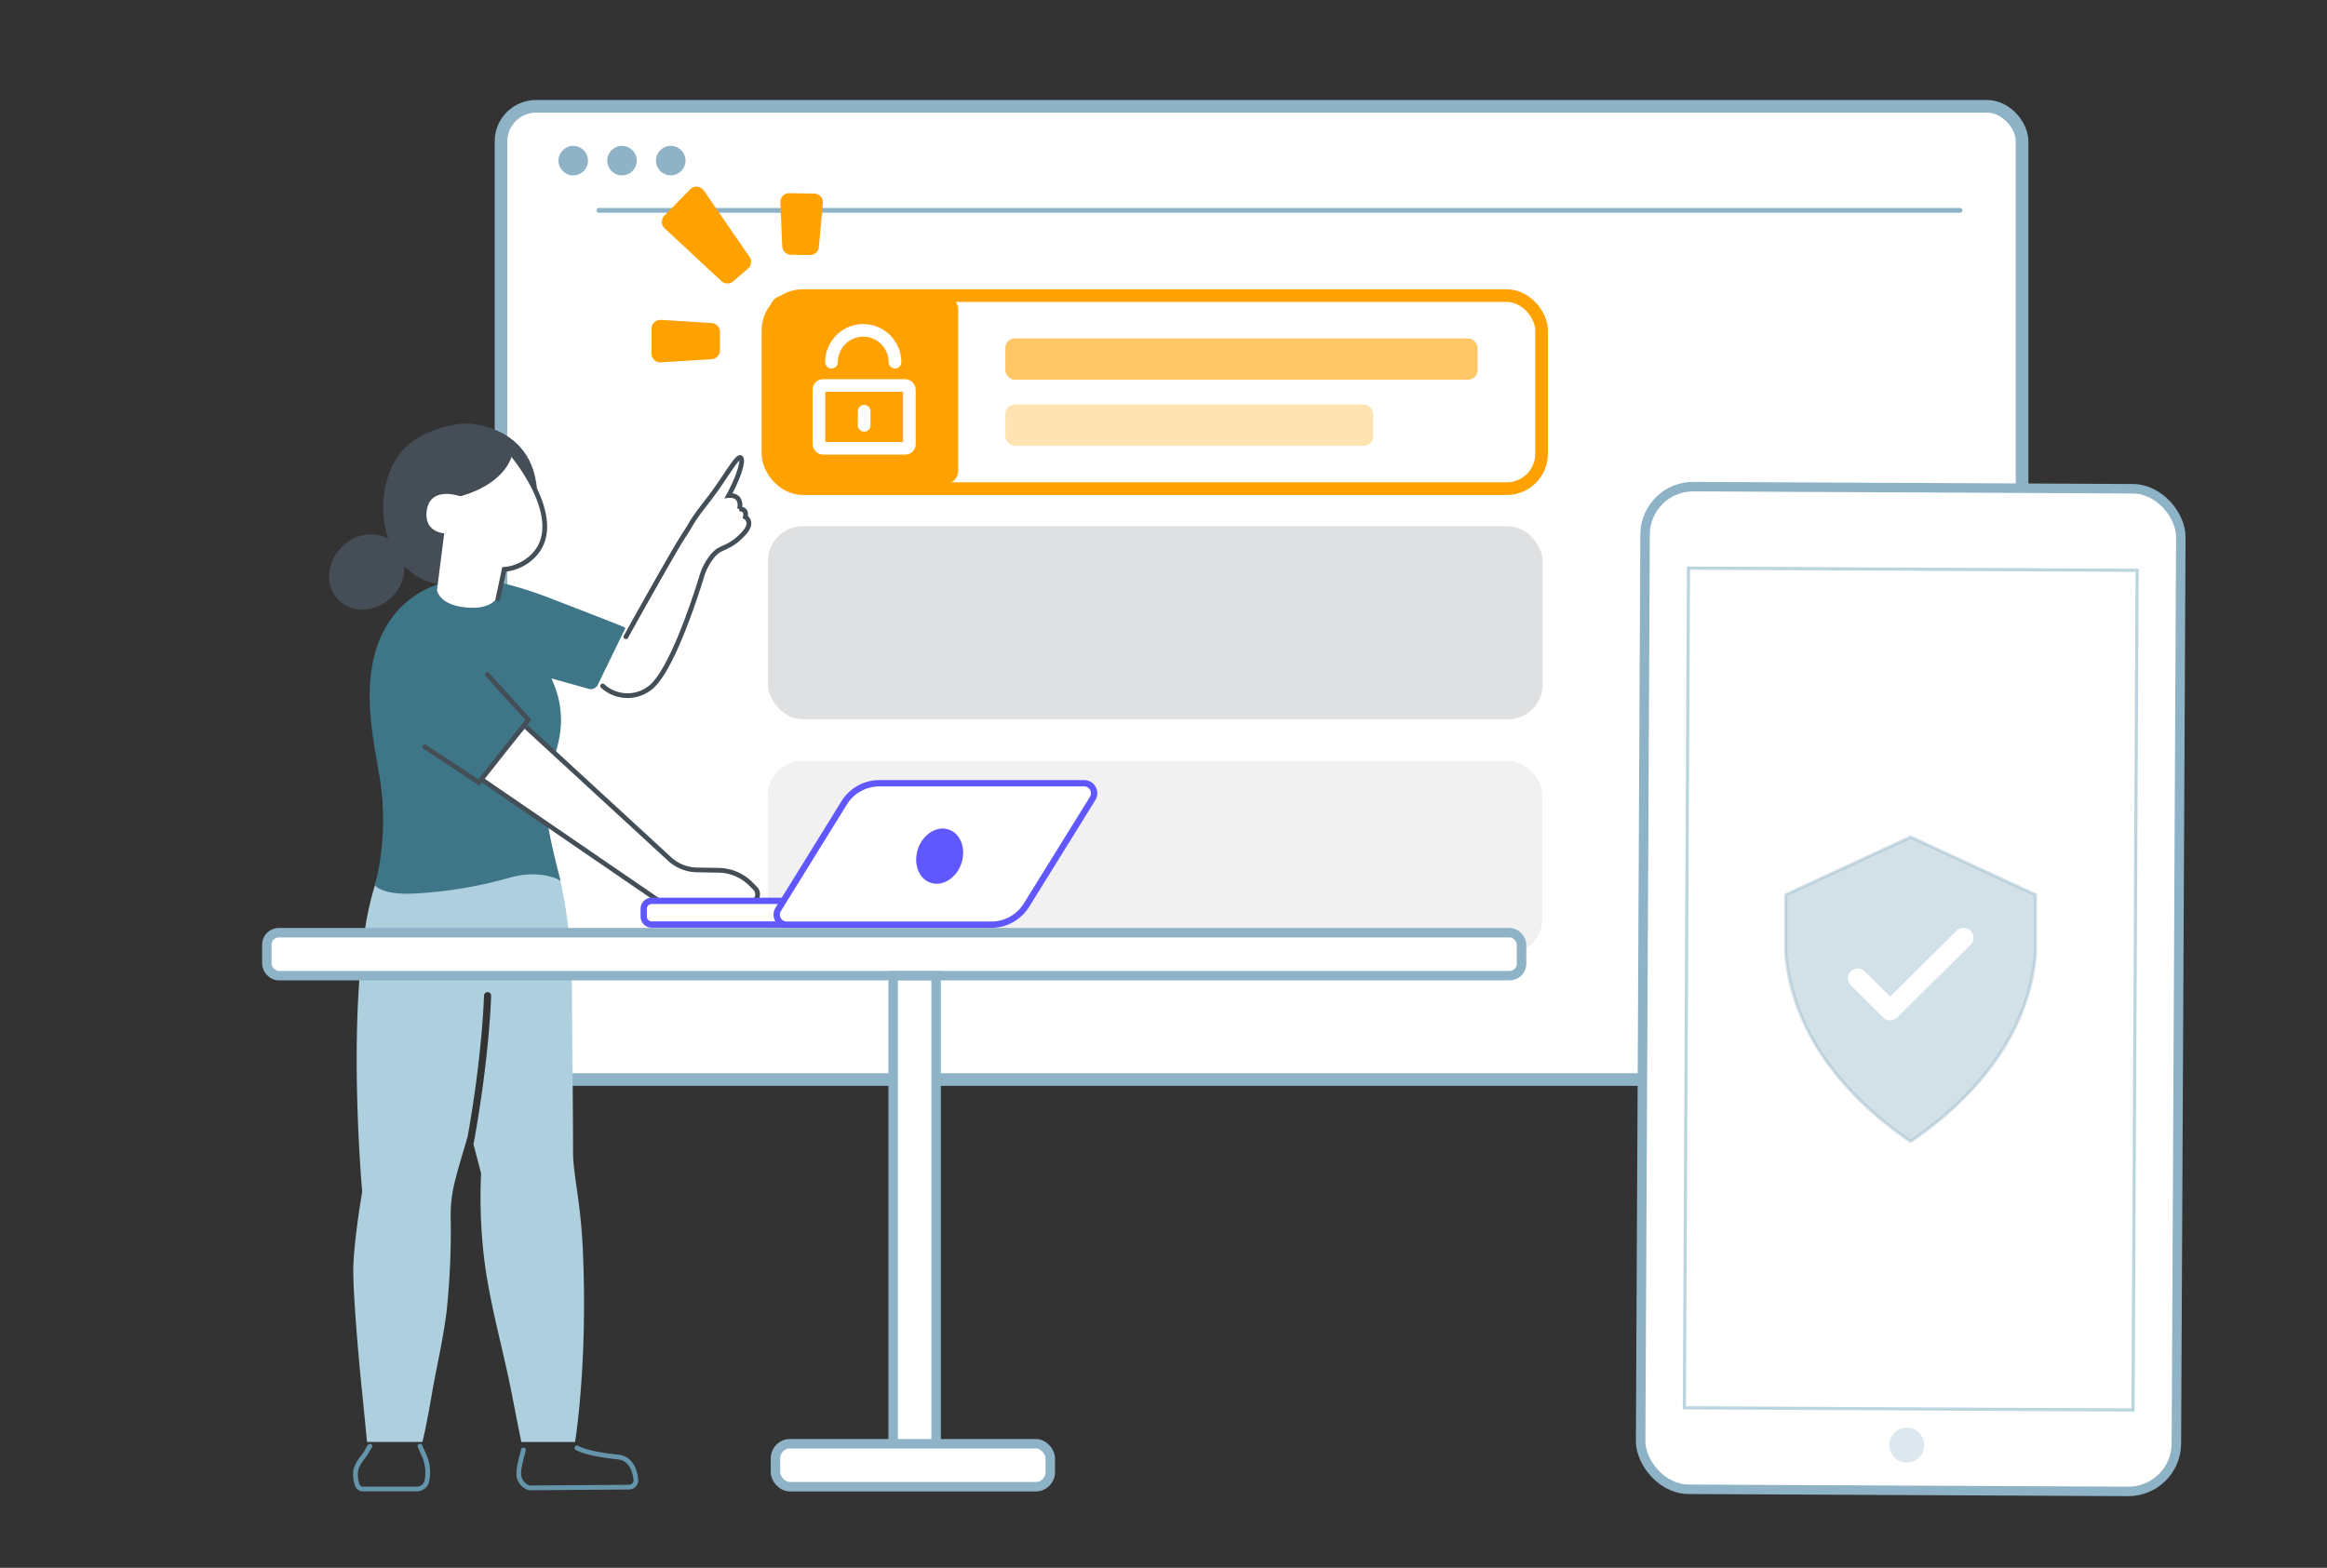 <svg xmlns="http://www.w3.org/2000/svg" xmlns:xlink="http://www.w3.org/1999/xlink" width="736" height="496" viewBox="0 0 736 496"><rect x="0" y="0" width="736" height="496" fill="#333333" stroke="none"/><defs><style>.cls-1,.cls-18,.cls-19,.cls-20,.cls-21,.cls-4{fill:#fff;}.cls-1,.cls-14,.cls-29{stroke:#fff;}.cls-1,.cls-13,.cls-14,.cls-15,.cls-16,.cls-19,.cls-20,.cls-21,.cls-24,.cls-26,.cls-29,.cls-3,.cls-4,.cls-5,.cls-7{stroke-miterlimit:10;}.cls-1,.cls-21,.cls-29{stroke-width:2px;}.cls-13,.cls-14,.cls-16,.cls-2,.cls-24,.cls-29,.cls-3,.cls-5{fill:none;}.cls-3{stroke:#6595ab;}.cls-14,.cls-16,.cls-20,.cls-3,.cls-4,.cls-5{stroke-linecap:round;}.cls-16,.cls-20,.cls-3,.cls-5{stroke-width:1.5px;}.cls-19,.cls-26,.cls-4,.cls-5{stroke:#8eb2c6;}.cls-13,.cls-14,.cls-4{stroke-width:4px;}.cls-25,.cls-26,.cls-6{fill:#8eb2c6;}.cls-7{fill:#adcfde;stroke:#adcfde;}.cls-15,.cls-7{stroke-width:0.75px;}.cls-11,.cls-12,.cls-8{fill:#ffa100;}.cls-9{fill:#dfe0e1;}.cls-10{fill:#f1f1f1;}.cls-11{opacity:0.6;}.cls-12,.cls-25{opacity:0.3;}.cls-13{stroke:#ffa100;}.cls-15,.cls-22{fill:#3e7687;}.cls-15{stroke:#3e7687;}.cls-16,.cls-20{stroke:#444e57;}.cls-17{fill:#454e56;}.cls-19{stroke-width:3px;}.cls-21{stroke:#6157ff;}.cls-23{fill:#6157ff;}.cls-24{stroke:#bbd5de;}.cls-26{opacity:0.4;}.cls-27{clip-path:url(#clip-path);}.cls-28{clip-path:url(#clip-path-2);}</style><clipPath id="clip-path"><path class="cls-1" d="M586.07,311a2.14,2.14,0,0,1,0-3,2.18,2.18,0,0,1,3,0l8.76,8.69,21.68-21.51a2.16,2.16,0,0,1,3.05,0,2.12,2.12,0,0,1,0,3l-23.2,23a2.17,2.17,0,0,1-3.06,0Z"/></clipPath><clipPath id="clip-path-2"><rect class="cls-1" x="579.13" y="281.88" width="50.41" height="50.41"/></clipPath></defs><g id="Layer_2" data-name="Layer 2"><g id="Layer_1-2" data-name="Layer 1"><rect class="cls-2" width="736" height="496"/><path class="cls-3" d="M182.48,458.07c2.78,1.5,8.06,2.36,12.93,2.88,4.31.46,5.43,4.47,5.7,7.13a2.17,2.17,0,0,1-2.13,2.4l-31.56.24a4.73,4.73,0,0,1-3.35-4.6c0-2.18,1.15-6,1.48-7.42"/><path class="cls-3" d="M132.83,457.49l1.47,3.31a13.13,13.13,0,0,1,.6,8.18,3.25,3.25,0,0,1-.93,1.31,3.46,3.46,0,0,1-2.1.79H114.43a2.15,2.15,0,0,1-.87-.47,2.35,2.35,0,0,1-.7-1.21c-1.09-3.86.18-5.64.18-5.64a10.22,10.22,0,0,1,1.54-2.52,13.19,13.19,0,0,0,1.63-2.42l.11-.2a6.17,6.17,0,0,1,.68-1.06"/><rect class="cls-4" x="158.47" y="33.64" width="481.08" height="307.88" rx="11.06"/><line class="cls-5" x1="189.4" y1="66.56" x2="619.95" y2="66.56"/><circle class="cls-6" cx="181.31" cy="50.82" r="4.67"/><circle class="cls-6" cx="196.73" cy="50.82" r="4.67"/><circle class="cls-6" cx="212.15" cy="50.82" r="4.67"/><path class="cls-7" d="M184,396.19c-.69-16.61-3.12-24-3.13-32,0-17.2-.31-35.1-.31-47.83,0-45.64-12.61-59.45-12.61-59.45l-39.2,1.49h0a94.75,94.75,0,0,0-13,36.14c-5.24,33.83-.81,82.49-.81,82.49s-2.79,16.08-2.83,25c0,7.95,1.63,27.2,2.76,38,1,10,1.56,15.77,1.56,15.77h16.86s.94-3.18,3-15.22c1.26-7.42,3.41-16.37,4.58-25.64a240.46,240.46,0,0,0,1.3-29.62,43.91,43.91,0,0,1,1.31-11.53c1.22-5,2.88-10.14,4.08-14.37,4.72-26.55,5.14-44.25,5.15-44.44a1.5,1.5,0,0,1,3,.06c0,.19-.45,19-5.57,47,1.4,5.19,2.4,9.19,2.4,9.19a162.06,162.06,0,0,0,.54,22.92c1.39,15.65,6,30.7,9,45.93,2.1,10.77,3.11,15.74,3.11,15.74h16.37S185.52,431.69,184,396.19Z"/><path class="cls-8" d="M227.71,111V105a2.81,2.81,0,0,0-2.64-2.8l-16-1a2.81,2.81,0,0,0-3,2.8v7.84a2.81,2.81,0,0,0,3,2.8l16-1A2.81,2.81,0,0,0,227.71,111Z"/><path class="cls-8" d="M231.89,89l4.69-4a2.81,2.81,0,0,0,.49-3.72l-14.47-21a2.8,2.8,0,0,0-4.31-.37l-8.16,8.33a2.8,2.8,0,0,0,.09,4l17.94,16.68A2.8,2.8,0,0,0,231.89,89Z"/><path class="cls-8" d="M250.16,80.59l6,.1A2.82,2.82,0,0,0,259,78.14l1.26-13.85a2.79,2.79,0,0,0-2.74-3.05l-7.8-.13A2.8,2.8,0,0,0,246.83,64l.58,13.87A2.8,2.8,0,0,0,250.16,80.59Z"/><rect class="cls-9" x="242.9" y="166.48" width="245.02" height="61.07" rx="11.01"/><rect class="cls-10" x="242.81" y="240.7" width="245.02" height="61.07" rx="11.01"/><rect class="cls-11" x="317.98" y="107.07" width="149.34" height="13.04" rx="2.95"/><rect class="cls-12" x="317.98" y="127.98" width="116.35" height="13.06" rx="2.95"/><rect class="cls-13" x="242.89" y="93.52" width="244.69" height="61.07" rx="11.01"/><rect class="cls-8" x="243.59" y="93.6" width="59.47" height="59.47" rx="4.05"/><rect class="cls-14" x="259.02" y="121.96" width="28.6" height="19.86" rx="1.29"/><path class="cls-14" d="M263,114.59A10.06,10.06,0,0,1,273,104.52h0a10.07,10.07,0,0,1,10.07,10.07"/><line class="cls-14" x1="273.33" y1="130.09" x2="273.32" y2="134.57"/><path class="cls-15" d="M176.73,277.91s-5.43-20.15-4.75-27.18c.76-7.82,5.79-14.94,5-25-.5-6.73-2.74-9.91-3.07-11.64l12.42,3.48a2.07,2.07,0,0,0,2.5-1.3l8.52-17.48s1.24.35-23.43-9.17-32.1-5.24-32.1-5.24-24,3.45-24.51,34.65c-.2,11.68,2.84,23.18,3.7,30.91a84.09,84.09,0,0,1-2,30s2.12,3,12.67,2.33a134.62,134.62,0,0,0,29.24-4.92C170.75,274.56,176.73,277.91,176.73,277.91Z"/><path class="cls-16" d="M190.6,217A11.59,11.59,0,0,0,205.09,218c6.81-4.38,14.51-28,16.89-35.74a18.33,18.33,0,0,1,3.28-6.24,7.88,7.88,0,0,1,2.21-2c2.59-1.34,4.37-1.66,7.68-5.16,3.49-3.69.59-5.3.59-5.3.63-2.8-1.88-2.51-1.88-2.51a3.88,3.88,0,0,0-.28-3.08c-.88-1.45-3.12-1.2-3.12-1.2,3.18-5.85,4.91-11.35,3.76-12s-4.87,6.53-10.5,13.76-4.11,5.83-7.46,10.91-18.29,32-18.29,32"/><path class="cls-17" d="M138.61,184.9c-17.48-3.5-21.22-25.58-13.81-38.89,6.33-11.38,22.43-12.07,22.43-12.07s29.81,0,21.13,35.42l-10,6L148,182.76l-8.23,3Z"/><path class="cls-18" d="M159.32,179.38a14.8,14.8,0,0,0,6.62-2.24c15.88-10.34-3.76-33.81-3.76-33.81C159.47,153.84,145.53,157,145.53,157s-9.11-3.27-10.47,4.06,5.44,7.67,5.44,7.67l-2.29,18s.65,4.67,9.23,5.45,9.92-3.47,9.92-3.47Z"/><path class="cls-16" d="M157.48,189.48l2-9.34a14.65,14.65,0,0,0,6.62-2.25c15.88-10.33-3.76-33.8-3.76-33.8"/><ellipse class="cls-17" cx="116.01" cy="180.95" rx="12.6" ry="11.2" transform="translate(-93.57 133.24) rotate(-44.51)"/><rect class="cls-19" x="84.4" y="295.07" width="396.85" height="13.6" rx="3.78"/><rect class="cls-19" x="208.96" y="382.23" width="160.65" height="13.6" transform="translate(-99.74 678.32) rotate(-90)"/><rect class="cls-19" x="245.28" y="456.74" width="86.92" height="13.6" rx="4.59" transform="translate(577.47 927.09) rotate(180)"/><path class="cls-20" d="M148.92,244.26l59.3,40.62,28.61.76a2.71,2.71,0,0,0,2-4.63l-1.37-1.38a14.7,14.7,0,0,0-10.13-4.3l-6.89-.12a13.08,13.08,0,0,1-8.65-3.45L165,228.7Z"/><path class="cls-21" d="M206.13,285H294.9a0,0,0,0,1,0,0v7.49a0,0,0,0,1,0,0H206.13a2.53,2.53,0,0,1-2.53-2.53v-2.44a2.53,2.53,0,0,1,2.53-2.53Z"/><path class="cls-21" d="M313.56,292.54H248.84a3.17,3.17,0,0,1-2.7-4.84L267,254a13.12,13.12,0,0,1,11.16-6.21h64.72a3.17,3.17,0,0,1,2.7,4.84l-20.89,33.68A13.11,13.11,0,0,1,313.56,292.54Z"/><polygon class="cls-22" points="153.63 213.8 169.04 226.92 150.28 248.8 134.07 234.54 153.63 213.8"/><polyline class="cls-16" points="154.18 213.43 167.13 227.72 151.45 247.54 134.33 236.26"/><ellipse class="cls-23" cx="297.19" cy="270.84" rx="8.9" ry="7.24" transform="translate(-55.87 463.25) rotate(-70.93)"/><rect class="cls-19" x="519.61" y="154.29" width="169.45" height="317.21" rx="15.21" transform="translate(1.54 -2.95) rotate(0.28)"/><rect class="cls-24" x="533.39" y="180.08" width="141.9" height="265.64" transform="translate(1.54 -2.95) rotate(0.28)"/><circle class="cls-25" cx="603.09" cy="457.18" r="5.53"/><path class="cls-26" d="M604.16,361c-14.46-9.87-32.56-26.57-38-50.59a65.36,65.36,0,0,1-1.35-8.61V283.07l39.5-18.27,39.5,18.27v18.71a65.25,65.25,0,0,1-1.35,8.62c-5.41,24-23.51,40.72-38,50.59Z"/><path class="cls-18" d="M586.07,311a2.14,2.14,0,0,1,0-3,2.18,2.18,0,0,1,3,0l8.76,8.69,21.68-21.51a2.16,2.16,0,0,1,3.05,0,2.12,2.12,0,0,1,0,3l-23.2,23a2.17,2.17,0,0,1-3.06,0Z"/><g class="cls-27"><rect class="cls-18" x="579.13" y="281.88" width="50.41" height="50.41"/><g class="cls-28"><rect class="cls-1" x="574.93" y="283.98" width="58.81" height="48.31"/></g><rect class="cls-29" x="579.13" y="281.88" width="50.41" height="50.41"/></g><path class="cls-29" d="M586.07,311a2.14,2.14,0,0,1,0-3,2.18,2.18,0,0,1,3,0l8.76,8.69,21.68-21.51a2.16,2.16,0,0,1,3.05,0,2.12,2.12,0,0,1,0,3l-23.2,23a2.17,2.17,0,0,1-3.06,0Z"/></g></g></svg>